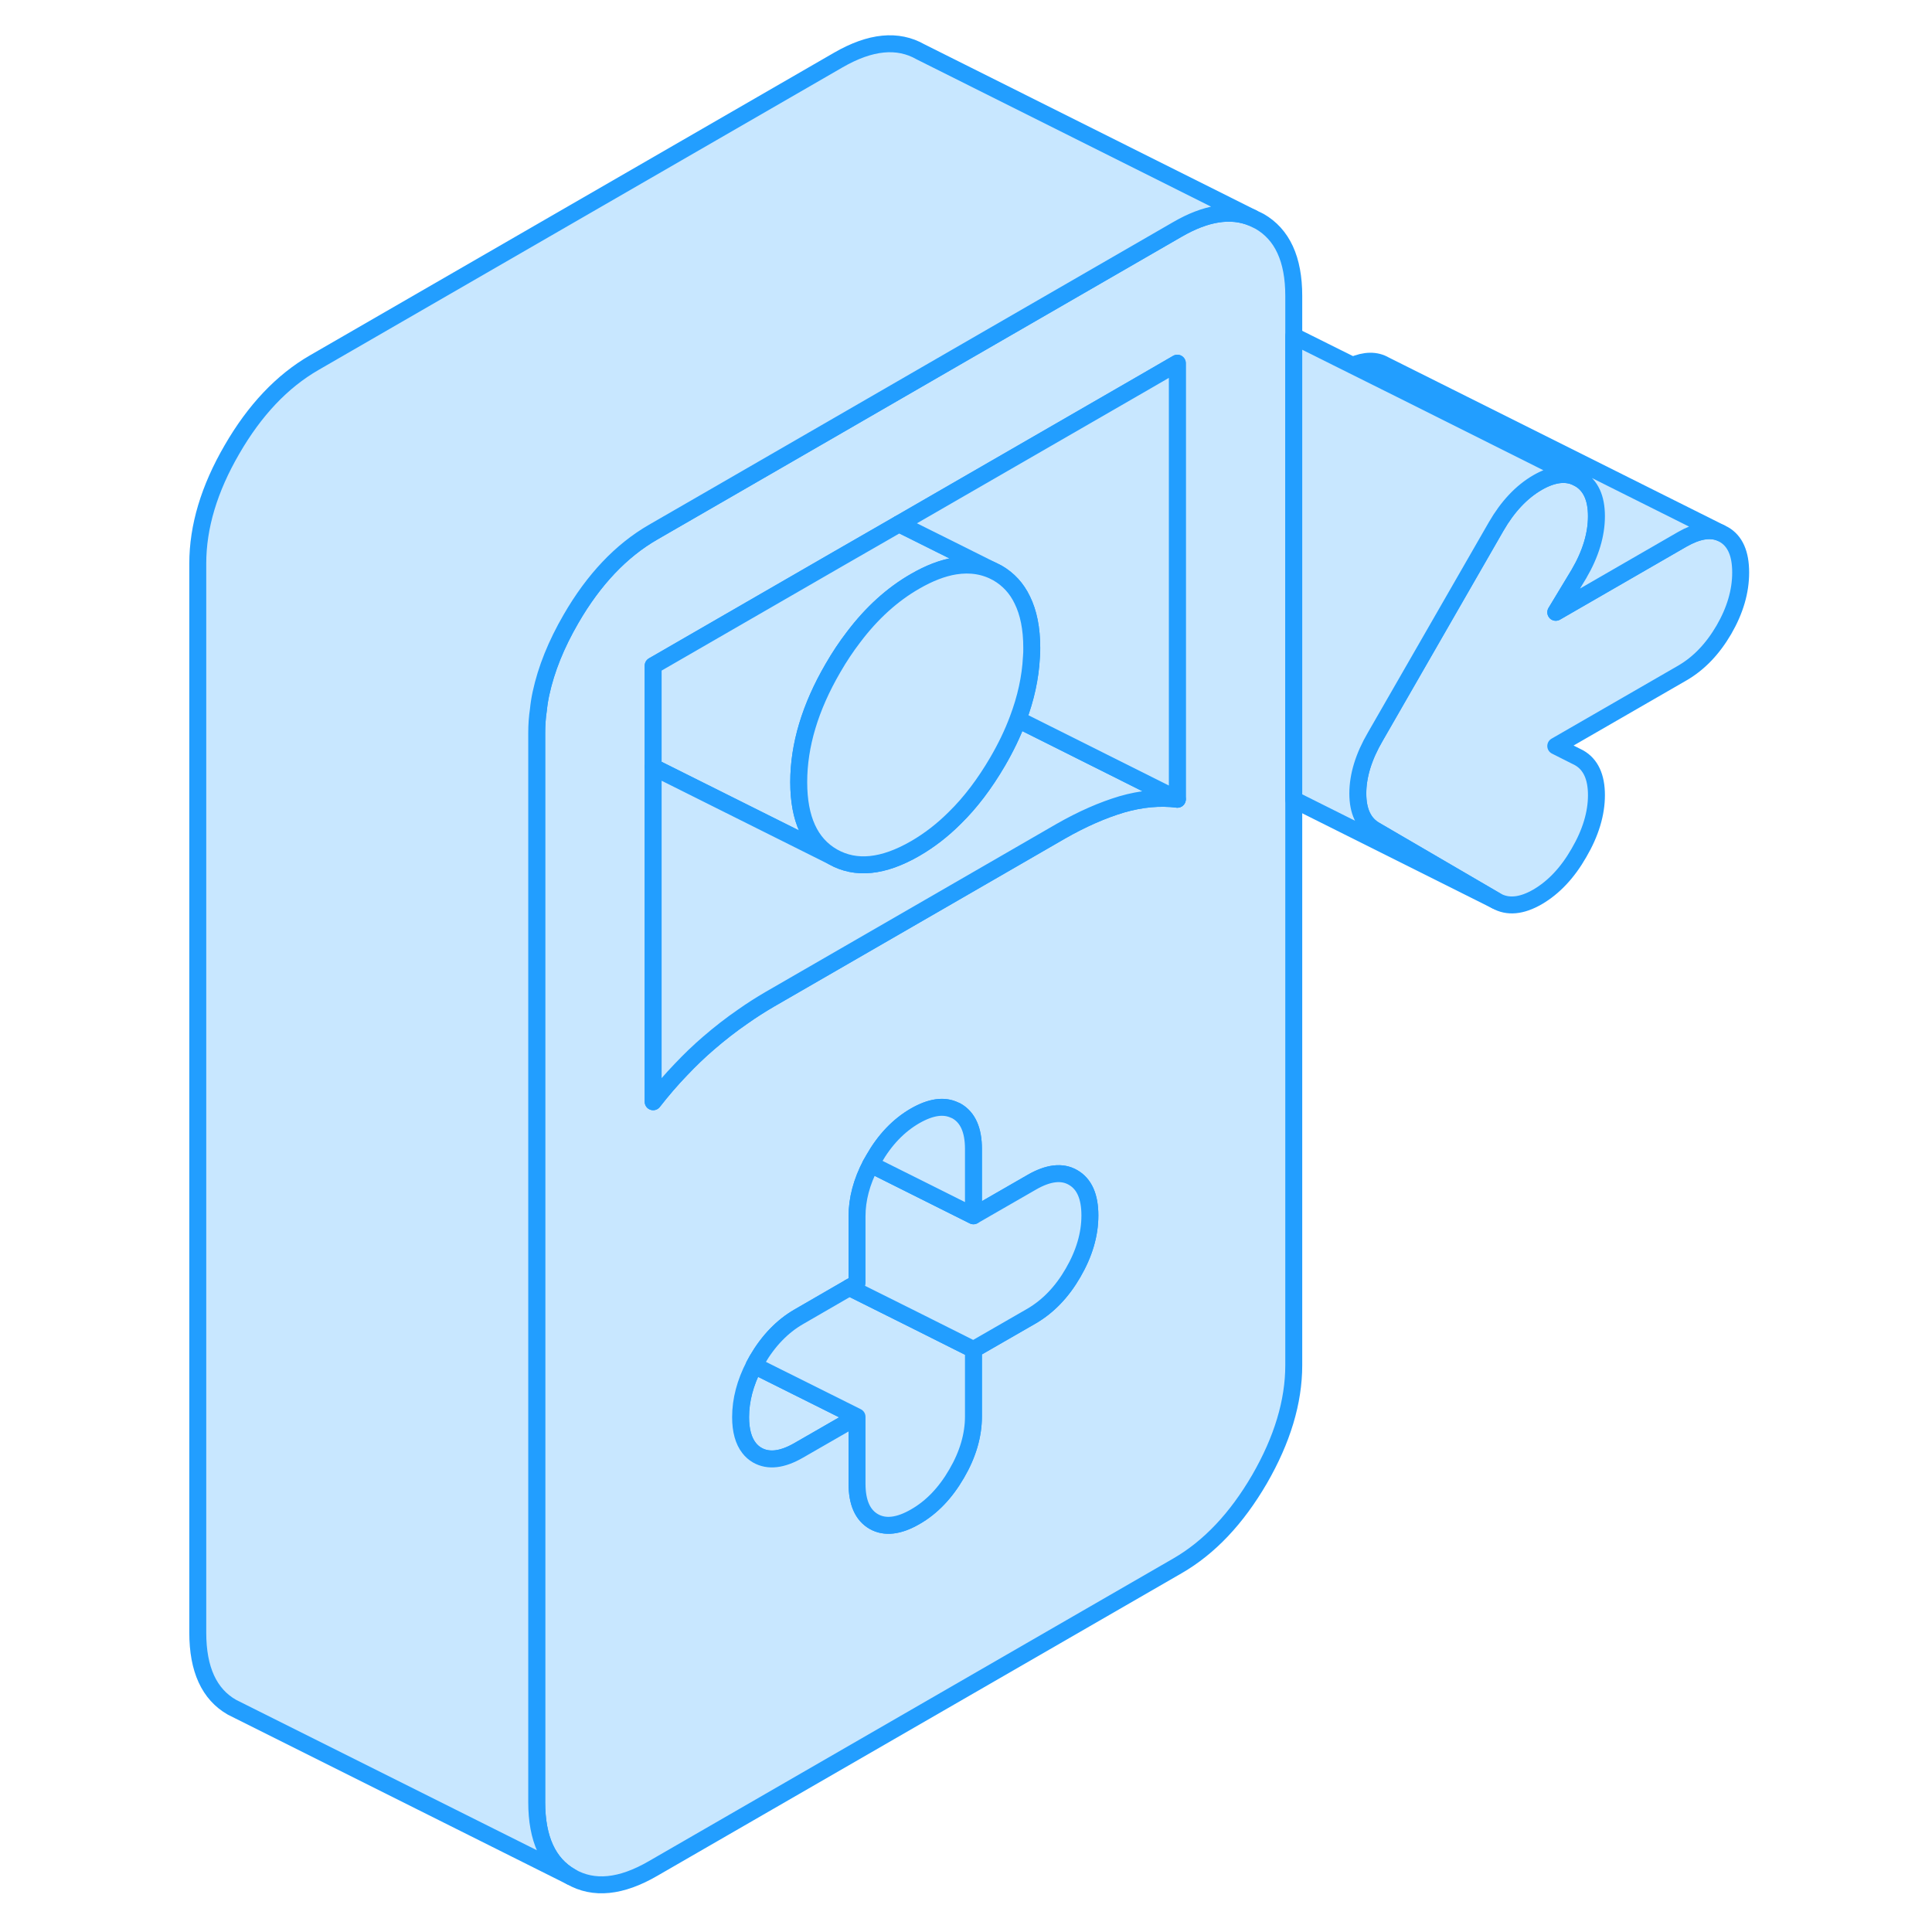 <svg width="48" height="48" viewBox="0 0 96 114" fill="#c8e7ff" xmlns="http://www.w3.org/2000/svg" stroke-width="1px" stroke-linecap="round" stroke-linejoin="round"><path d="M93.71 33.781C93.71 34.901 93.38 36.021 92.72 37.161C92.06 38.291 91.25 39.141 90.27 39.711L82.8 44.02L84.17 44.711C84.86 45.1 85.2 45.84 85.2 46.92C85.2 48 84.86 49.141 84.17 50.321C83.49 51.511 82.67 52.37 81.73 52.92C80.78 53.47 79.96 53.541 79.28 53.151L72.15 48.99C71.46 48.6 71.12 47.87 71.12 46.821C71.12 45.77 71.46 44.651 72.15 43.471L79.28 31.07C79.96 29.89 80.78 29.02 81.73 28.471C82.67 27.93 83.49 27.851 84.17 28.241C84.86 28.64 85.2 29.37 85.2 30.46C85.2 31.55 84.86 32.681 84.17 33.861L82.8 36.13L90.27 31.82C91.15 31.32 91.9 31.18 92.52 31.441L92.72 31.541C93.38 31.921 93.71 32.66 93.71 33.781Z" stroke="#229EFF" stroke-linejoin="round"/><path d="M92.519 31.44C91.9 31.18 91.15 31.32 90.269 31.82L82.8 36.13L84.17 33.86C84.86 32.68 85.2 31.54 85.2 30.46C85.2 29.38 84.86 28.64 84.17 28.24L73.639 22.98L70.81 21.56C71.55 21.24 72.189 21.23 72.719 21.54L92.519 31.44Z" stroke="#229EFF" stroke-linejoin="round"/><path d="M41.57 83.6L38.13 85.58C37.16 86.14 36.34 86.24 35.68 85.86C35.49 85.75 35.33 85.61 35.2 85.44C34.87 85.02 34.7 84.41 34.7 83.62C34.7 82.61 34.97 81.59 35.5 80.57L39.87 82.75L41.57 83.6Z" stroke="#229EFF" stroke-linejoin="round"/><path d="M65.32 13.06L64.89 12.851C63.63 12.331 62.16 12.56 60.47 13.54L47.34 21.12L40.47 25.09L36.73 27.25L31.69 30.16L29.54 31.401C27.65 32.49 26.03 34.2 24.69 36.52C23.82 38.02 23.23 39.48 22.92 40.92C22.85 41.24 22.8 41.56 22.77 41.87C22.7 42.331 22.67 42.791 22.67 43.251V106.34C22.67 108.5 23.34 109.97 24.69 110.74C26.03 111.51 27.65 111.35 29.54 110.25L60.47 92.4C62.36 91.311 63.97 89.6 65.32 87.281C66.66 84.96 67.34 82.72 67.34 80.55V17.46C67.34 15.29 66.66 13.83 65.32 13.06ZM54.32 75.1C53.67 76.231 52.85 77.081 51.88 77.65L48.44 79.63V83.57C48.44 84.69 48.11 85.82 47.45 86.95C46.79 88.09 45.98 88.941 45 89.501C44.03 90.061 43.21 90.15 42.56 89.781C41.9 89.4 41.57 88.66 41.57 87.54V83.6L38.13 85.58C37.16 86.14 36.34 86.24 35.68 85.861C35.49 85.751 35.33 85.61 35.2 85.44C34.87 85.02 34.7 84.41 34.7 83.621C34.7 82.611 34.97 81.59 35.5 80.57C35.56 80.46 35.62 80.35 35.68 80.24C36.34 79.111 37.16 78.26 38.13 77.7L41.12 75.971L41.57 75.71V71.77C41.57 70.76 41.84 69.74 42.38 68.71C42.44 68.61 42.5 68.501 42.56 68.391C43.21 67.251 44.03 66.4 45 65.841C45.93 65.311 46.7 65.201 47.34 65.51C47.38 65.52 47.41 65.54 47.45 65.56C48.11 65.94 48.44 66.68 48.44 67.8V71.74L51.88 69.76C52.85 69.201 53.67 69.1 54.32 69.481C54.98 69.861 55.31 70.6 55.31 71.721C55.31 72.841 54.98 73.96 54.32 75.1ZM60.47 47.16C59.43 47.031 58.35 47.13 57.2 47.46C56.06 47.8 54.85 48.33 53.59 49.05L47.34 52.66L36.41 58.971C35.88 59.281 35.36 59.611 34.85 59.971C34.15 60.45 33.47 60.98 32.81 61.55C32.25 62.03 31.71 62.55 31.18 63.111C30.61 63.7 30.07 64.331 29.54 65.01V39.281L40.47 32.971L44.05 30.91L47.34 29.011L58.38 22.64L60.47 21.43V47.16Z" stroke="#229EFF" stroke-linejoin="round"/><path d="M49.86 33.81C49.11 33.39 48.27 33.25 47.34 33.4C46.61 33.52 45.83 33.82 45 34.3C43.64 35.08 42.43 36.18 41.36 37.6C40.93 38.16 40.53 38.76 40.15 39.42C38.8 41.74 38.13 43.98 38.13 46.15C38.13 48.32 38.8 49.79 40.15 50.56L29.54 45.26V39.28L40.47 32.97L44.05 30.91L47.34 32.55L49.86 33.81Z" stroke="#229EFF" stroke-linejoin="round"/><path d="M48.44 79.631V83.571C48.44 84.691 48.11 85.821 47.45 86.951C46.79 88.091 45.98 88.941 45 89.501C44.03 90.061 43.21 90.151 42.56 89.781C41.9 89.401 41.57 88.661 41.57 87.541V83.601L39.87 82.751L35.5 80.571C35.56 80.461 35.62 80.351 35.68 80.241C36.34 79.111 37.16 78.261 38.13 77.701L41.12 75.971L44.95 77.881L48.44 79.631Z" stroke="#229EFF" stroke-linejoin="round"/><path d="M55.31 71.72C55.31 72.84 54.98 73.96 54.32 75.1C53.67 76.23 52.85 77.08 51.88 77.65L48.44 79.63L44.95 77.88L41.12 75.97L41.57 75.71V71.77C41.57 70.76 41.84 69.74 42.38 68.71L47.32 71.18L48.44 71.74L51.88 69.76C52.85 69.2 53.67 69.1 54.32 69.48C54.98 69.86 55.31 70.6 55.31 71.72Z" stroke="#229EFF" stroke-linejoin="round"/><path d="M48.44 67.8V71.74L47.32 71.18L42.38 68.71C42.44 68.61 42.5 68.501 42.56 68.391C43.21 67.251 44.03 66.4 45 65.84C45.93 65.31 46.7 65.201 47.34 65.51C47.38 65.52 47.41 65.54 47.45 65.56C48.11 65.94 48.44 66.68 48.44 67.8Z" stroke="#229EFF" stroke-linejoin="round"/><path d="M60.47 47.16C59.43 47.03 58.35 47.13 57.2 47.46C56.06 47.8 54.85 48.33 53.59 49.05L47.34 52.66L36.41 58.97C35.88 59.28 35.36 59.61 34.85 59.97C34.15 60.45 33.47 60.98 32.81 61.55C32.25 62.03 31.71 62.55 31.18 63.11C30.61 63.7 30.07 64.33 29.54 65.01V45.26L40.15 50.56C41.5 51.32 43.11 51.16 45 50.07C45.83 49.59 46.61 48.99 47.34 48.26C48.26 47.36 49.1 46.25 49.86 44.95C50.35 44.11 50.75 43.28 51.06 42.45L60.47 47.16Z" stroke="#229EFF" stroke-linejoin="round"/><path d="M60.47 21.43V47.16L51.06 42.45C51.53 41.21 51.8 39.98 51.86 38.78C51.88 38.59 51.88 38.41 51.88 38.22C51.88 37.09 51.69 36.15 51.32 35.4C50.99 34.71 50.5 34.18 49.86 33.81L47.34 32.55L44.05 30.91L47.34 29.01L58.38 22.64L60.47 21.43Z" stroke="#229EFF" stroke-linejoin="round"/><path d="M64.89 12.85C63.63 12.33 62.16 12.56 60.47 13.54L47.34 21.12L40.47 25.09L36.73 27.25L31.69 30.16L29.54 31.4C27.65 32.49 26.03 34.2 24.69 36.52C23.82 38.02 23.23 39.48 22.92 40.92C22.85 41.24 22.8 41.56 22.77 41.87C22.7 42.33 22.67 42.79 22.67 43.25V106.34C22.67 108.5 23.34 109.97 24.69 110.74L5.11 100.95L4.69 100.74C3.34 99.97 2.67 98.5 2.67 96.34V33.25C2.67 31.08 3.34 28.84 4.69 26.52C6.03 24.2 7.65 22.49 9.54 21.4L40.47 3.54C42.36 2.45 43.97 2.29 45.32 3.06L64.89 12.85Z" stroke="#229EFF" stroke-linejoin="round"/><path d="M84.17 28.24C83.49 27.85 82.67 27.93 81.73 28.47C80.78 29.02 79.96 29.89 79.28 31.07L72.15 43.47C71.46 44.65 71.12 45.77 71.12 46.82C71.12 47.87 71.46 48.6 72.15 48.99L79.28 53.15L67.34 47.18V19.83L70.81 21.56L73.64 22.97L84.17 28.24Z" stroke="#229EFF" stroke-linejoin="round"/><path d="M51.88 38.22C51.88 38.41 51.88 38.59 51.86 38.78C51.8 39.98 51.53 41.21 51.06 42.45C50.75 43.28 50.35 44.11 49.86 44.95C49.1 46.25 48.26 47.36 47.34 48.26C46.61 48.99 45.83 49.59 45 50.07C43.11 51.16 41.5 51.32 40.15 50.56C38.8 49.79 38.13 48.32 38.13 46.15C38.13 43.98 38.8 41.74 40.15 39.42C40.53 38.76 40.93 38.16 41.36 37.6C42.43 36.18 43.64 35.08 45 34.3C45.83 33.82 46.61 33.52 47.34 33.4C48.27 33.25 49.11 33.39 49.86 33.81C50.5 34.18 50.99 34.71 51.32 35.4C51.69 36.15 51.88 37.09 51.88 38.22Z" stroke="#229EFF" stroke-linejoin="round"/></svg>